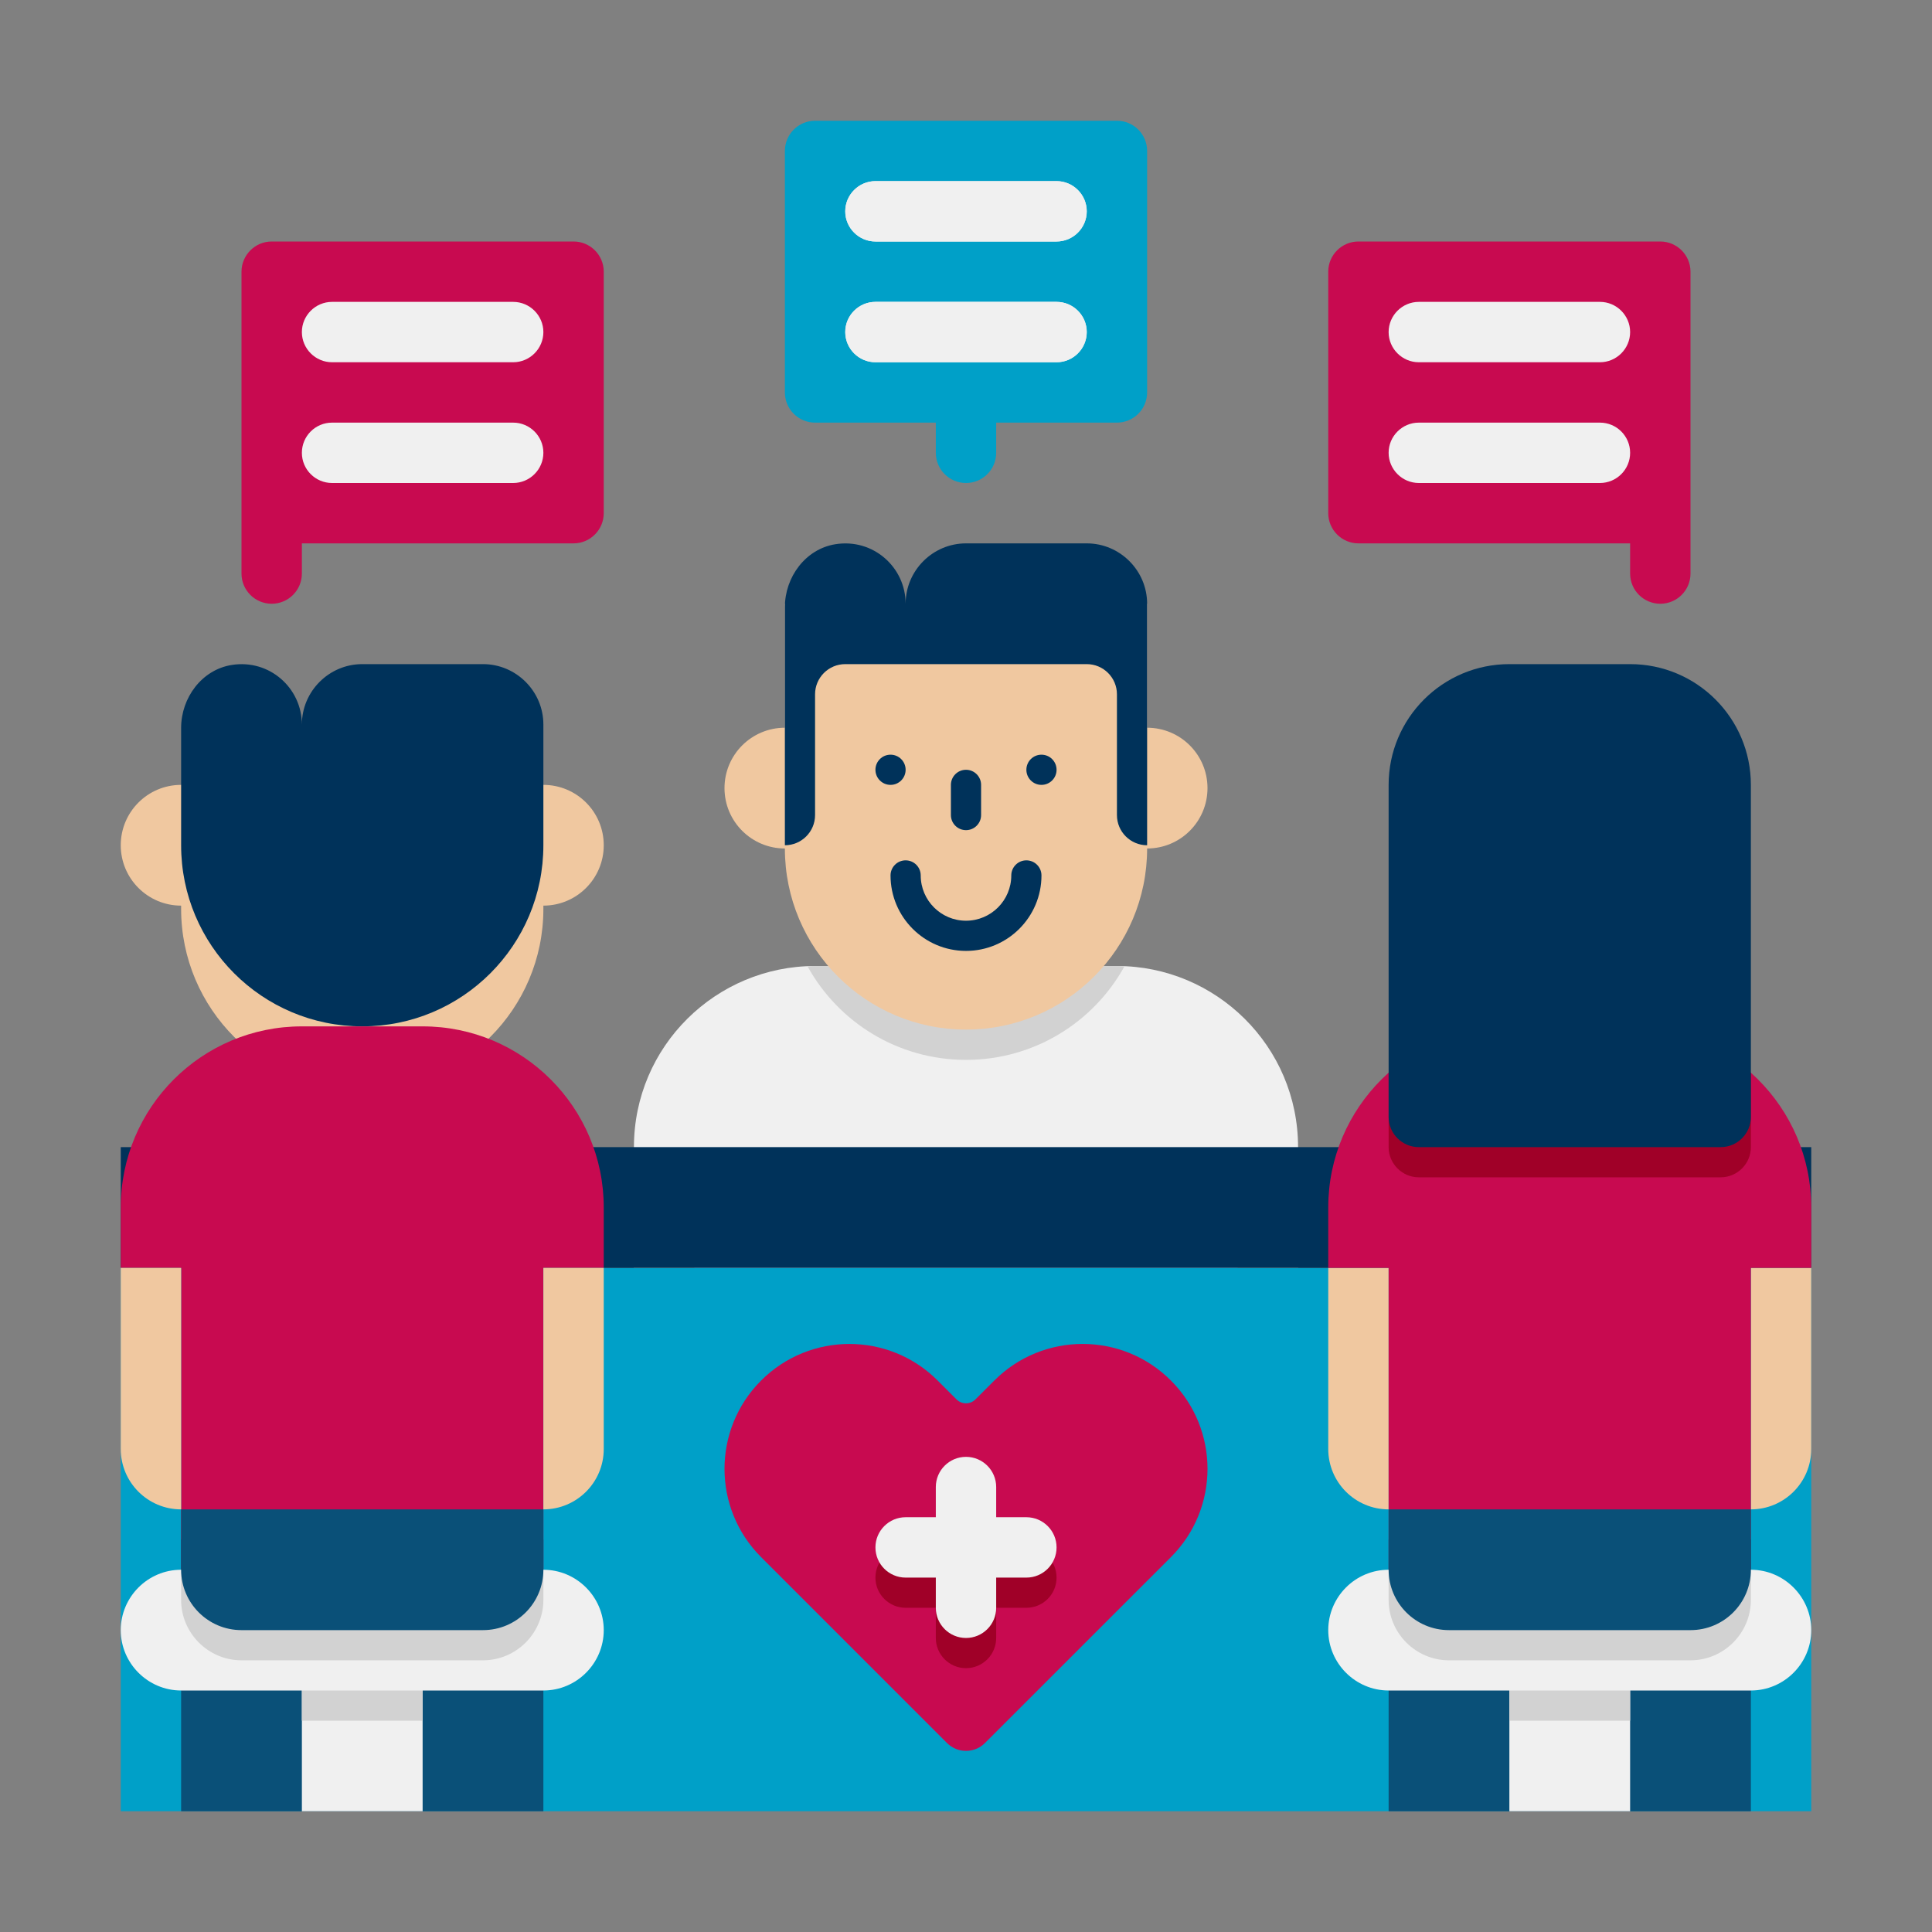 <svg enable-background="new 0 0 59 59" height="150" viewBox="0 0 64 64" width="150" xmlns="http://www.w3.org/2000/svg"><rect x="0" y="0" width="64" height="64" fill="#808080" stroke="none"/><g id="Grids" display="none"><g id="Grid_55_" display="inline"><g><path d="m51.9 4.1v55.8h-39.8v-55.8zm.1-.1h-40v56h40z" fill="#f00"/></g><g><path d="m59.9 12.1v39.8h-55.8v-39.8zm.1-.1h-56v40h56z" fill="#4600f0"/></g><g><path d="m55.9 8.1v47.8h-47.8v-47.8zm.1-.1h-48v48h48z" fill="#f0c800"/></g><g><path d="m32 6.1c14.281 0 25.9 11.619 25.9 25.9s-11.619 25.9-25.9 25.9-25.9-11.619-25.9-25.9 11.619-25.9 25.9-25.9m0-.1c-14.359 0-26 11.641-26 26s11.641 26 26 26 26-11.641 26-26-11.641-26-26-26z" fill="#00f096"/></g></g></g><g id="Icons"><g><g><path d="m37 4h-10c-.552 0-1 .448-1 1v8c0 .552.448 1 1 1h4v1c0 .552.448 1 1 1s1-.448 1-1v-1h4c.552 0 1-.448 1-1v-8c0-.552-.448-1-1-1z" fill="#00a0c8"/></g><g><g><path d="m43 38v18h-22v-18c0-3.347 2.725-6 6-6h10c3.276 0 6 2.654 6 6z" fill="#f0f0f0"/></g><g><path d="m37.25 32.01c-1.02 1.85-2.99 3.1-5.25 3.1s-4.23-1.25-5.25-3.1c.08-.01.16-.01.25-.01h10c.09 0 .17 0 .25.01z" fill="#d2d2d2"/></g><g><path d="m38 24.107v-4.107h-12v4.107c-1.105 0-2 .895-2 2s.895 2 2 2c0 3.314 2.686 6 6 6s6-2.686 6-6c1.105 0 2-.895 2-2s-.895-2-2-2z" fill="#f0c8a0"/></g><g><g><circle cx="29.5" cy="25.5" fill="#00325a" r=".5"/></g><g><circle cx="34.5" cy="25.5" fill="#00325a" r=".5"/></g></g><g><path d="m32 25.5c-.276 0-.5.224-.5.5v1c0 .276.224.5.5.5s.5-.224.5-.5v-1c0-.276-.224-.5-.5-.5z" fill="#00325a"/></g><g><path d="m32 31.5c-1.379 0-2.5-1.121-2.5-2.5 0-.276.224-.5.5-.5s.5.224.5.5c0 .827.673 1.5 1.5 1.5s1.5-.673 1.5-1.5c0-.276.224-.5.5-.5s.5.224.5.5c0 1.379-1.121 2.5-2.5 2.5z" fill="#00325a"/></g><g><g><path d="m21 40h2v16h-2z" fill="#f0c8a0"/></g><g><path d="m41 40h2v16h-2z" fill="#f0c8a0"/></g></g><g><path d="m36 18h-4c-1.1 0-2 .9-2 2 0-1.205-1.072-2.173-2.326-1.972-.988.158-1.674 1.085-1.674 2.086v7.886c.552 0 1-.448 1-1v-4c0-.552.448-1 1-1h8c.552 0 1 .448 1 1v4c0 .552.448 1 1 1v-8c0-1.1-.9-2-2-2z" fill="#00325a"/></g></g><g><path d="m18 26c-4.373 0-7.846 0-12 0-1.105 0-2 .895-2 2 0 1.104.895 2 2 2v.11c0 3.31 2.69 6 6 6s6-2.69 6-6v-.11c1.105 0 2-.896 2-2 0-1.105-.895-2-2-2z" fill="#f0c8a0"/></g><g><path d="m55 8h-10c-.552 0-1 .448-1 1v8c0 .55.45 1 1 1h9v1c0 .552.448 1 1 1s1-.448 1-1v-10c0-.55-.45-1-1-1z" fill="#c80a50"/></g><g><path d="m4 42h56v18h-56z" fill="#00a0c8"/></g><g><g><g><path d="m38.789 51.581-6.161 6.159c-.347.347-.91.347-1.257 0l-6.16-6.16c-1.614-1.614-1.614-4.23-.001-5.845l.003-.003c1.614-1.615 4.232-1.616 5.847-.001l.625.625c.174.174.455.174.629 0l.626-.626c1.614-1.614 4.232-1.614 5.846 0l.004.004c1.614 1.615 1.614 4.233-.001 5.847z" fill="#c80a50"/></g></g><g><path d="m34 51.26h-1v-1c0-.552-.448-1-1-1s-1 .448-1 1v1h-1c-.552 0-1 .448-1 1s.448 1 1 1h1v1c0 .552.448 1 1 1s1-.448 1-1v-1h1c.552 0 1-.448 1-1s-.448-1-1-1z" fill="#a00028"/></g><g><path d="m34 50.26h-1v-1c0-.552-.448-1-1-1s-1 .448-1 1v1h-1c-.552 0-1 .448-1 1s.448 1 1 1h1v1c0 .552.448 1 1 1s1-.448 1-1v-1h1c.552 0 1-.448 1-1s-.448-1-1-1z" fill="#f0f0f0"/></g></g><g><path d="m4 38h56v4h-56z" fill="#00325a"/></g><g><g><path d="m46 11c0 .55.45 1 1 1h6c.55 0 1-.45 1-1s-.45-1-1-1h-6c-.55 0-1 .45-1 1z" fill="#f0f0f0"/></g><g><g><path d="m46 15c0 .55.45 1 1 1h6c.552 0 1-.448 1-1 0-.552-.448-1-1-1h-6c-.55 0-1 .45-1 1z" fill="#f0f0f0"/></g></g></g><g><path d="m9 8h10c.552 0 1 .448 1 1v8c0 .55-.45 1-1 1h-9v1c0 .552-.448 1-1 1s-1-.448-1-1v-10c0-.55.45-1 1-1z" fill="#c80a50"/></g><g><g><path d="m18 11c0 .55-.45 1-1 1h-6c-.55 0-1-.45-1-1s.45-1 1-1h6c.55 0 1 .45 1 1z" fill="#f0f0f0"/></g><g><g><path d="m18 15c0 .55-.45 1-1 1h-6c-.552 0-1-.448-1-1 0-.552.448-1 1-1h6c.55 0 1 .45 1 1z" fill="#f0f0f0"/></g></g></g><g><g><path d="m28 7c0 .55.45 1 1 1h6c.55 0 1-.45 1-1s-.45-1-1-1h-6c-.55 0-1 .45-1 1z" fill="#f0f0f0"/></g><g><g><path d="m28 11c0 .55.45 1 1 1h6c.552 0 1-.448 1-1 0-.552-.448-1-1-1h-6c-.55 0-1 .45-1 1z" fill="#f0f0f0"/></g></g></g><g><g><path d="m6 54h12v6h-12z" fill="#0a5078"/></g><g><path d="m10 54h4v6h-4z" fill="#f0f0f0"/></g><g><path d="m16 22h-4c-1.1 0-2 .9-2 2 0-1.205-1.072-2.173-2.326-1.972-.988.158-1.674 1.085-1.674 2.086v3.886c0 3.314 2.686 6 6 6s6-2.686 6-6v-4c0-1.1-.9-2-2-2z" fill="#00325a"/></g><g><path d="m20 40v2h-2v11h-12v-11h-2v-2c0-3.314 2.686-6 6-6h4c3.314 0 6 2.686 6 6z" fill="#c80a50"/></g><g><path d="m6 50c-1.105 0-2-.895-2-2v-6h2z" fill="#f0c8a0"/></g><g><path d="m18 50v-8h2v6c0 1.105-.895 2-2 2z" fill="#f0c8a0"/></g><g><path d="m18 51v4h-12v-4z" fill="#0a5078"/></g><g><path d="m10 54h4v3h-4z" fill="#d2d2d2"/></g><g><path d="m20 54c0 1.097-.895 2-2 2h-12c-1.1 0-2-.9-2-2 0-1.095.893-2 2-2h12c1.1 0 2 .9 2 2z" fill="#f0f0f0"/></g><g><path d="m18 52v1c0 1.1-.9 2-2 2h-8c-1.1 0-2-.9-2-2v-1z" fill="#d2d2d2"/></g><g><path d="m18 50v2c0 1.105-.895 2-2 2h-8c-1.105 0-2-.895-2-2v-2z" fill="#0a5078"/></g></g><g><g><path d="m46 50c-1.105 0-2-.895-2-2v-6h2z" fill="#f0c8a0"/></g><g><path d="m58 50v-8h2v6c0 1.105-.895 2-2 2z" fill="#f0c8a0"/></g><g><path d="m46 54h12v6h-12z" fill="#0a5078"/></g><g><path d="m50 54h4v6h-4z" fill="#f0f0f0"/></g><g><path d="m60 40v2h-2v11h-12v-11h-2v-2c0-3.325 2.715-6 6-6h4c3.283 0 6 2.673 6 6z" fill="#c80a50"/></g><g><path d="m58 35.54v2.46c0 .55-.45 1-1 1h-10c-.55 0-1-.45-1-1v-2.46c1.06-.96 2.46-1.54 4-1.54h4c1.54 0 2.94.58 4 1.54z" fill="#a00028"/></g><g><path d="m58 51v4h-12v-4z" fill="#0a5078"/></g><g><path d="m50 54h4v3h-4z" fill="#d2d2d2"/></g><g><path d="m60 54c0 1.097-.895 2-2 2h-12c-1.1 0-2-.9-2-2 0-1.095.893-2 2-2h12c1.1 0 2 .9 2 2z" fill="#f0f0f0"/></g><g><path d="m58 52v1c0 1.1-.9 2-2 2h-8c-1.1 0-2-.9-2-2v-1z" fill="#d2d2d2"/></g><g><path d="m58 50v2c0 1.105-.895 2-2 2h-8c-1.105 0-2-.895-2-2v-2z" fill="#0a5078"/></g><g><path d="m57 38h-10c-.552 0-1-.448-1-1v-11c0-2.209 1.791-4 4-4h4c2.209 0 4 1.791 4 4v11c0 .552-.448 1-1 1z" fill="#00325a"/></g></g><g><path d="m36 7c0 .55-.45 1-1 1h-6c-.55 0-1-.45-1-1s.45-1 1-1h6c.55 0 1 .45 1 1z" fill="#f0f0f0"/></g><g><g><path d="m36 11c0 .55-.45 1-1 1h-6c-.552 0-1-.448-1-1 0-.552.448-1 1-1h6c.55 0 1 .45 1 1z" fill="#f0f0f0"/></g></g></g></g></svg>